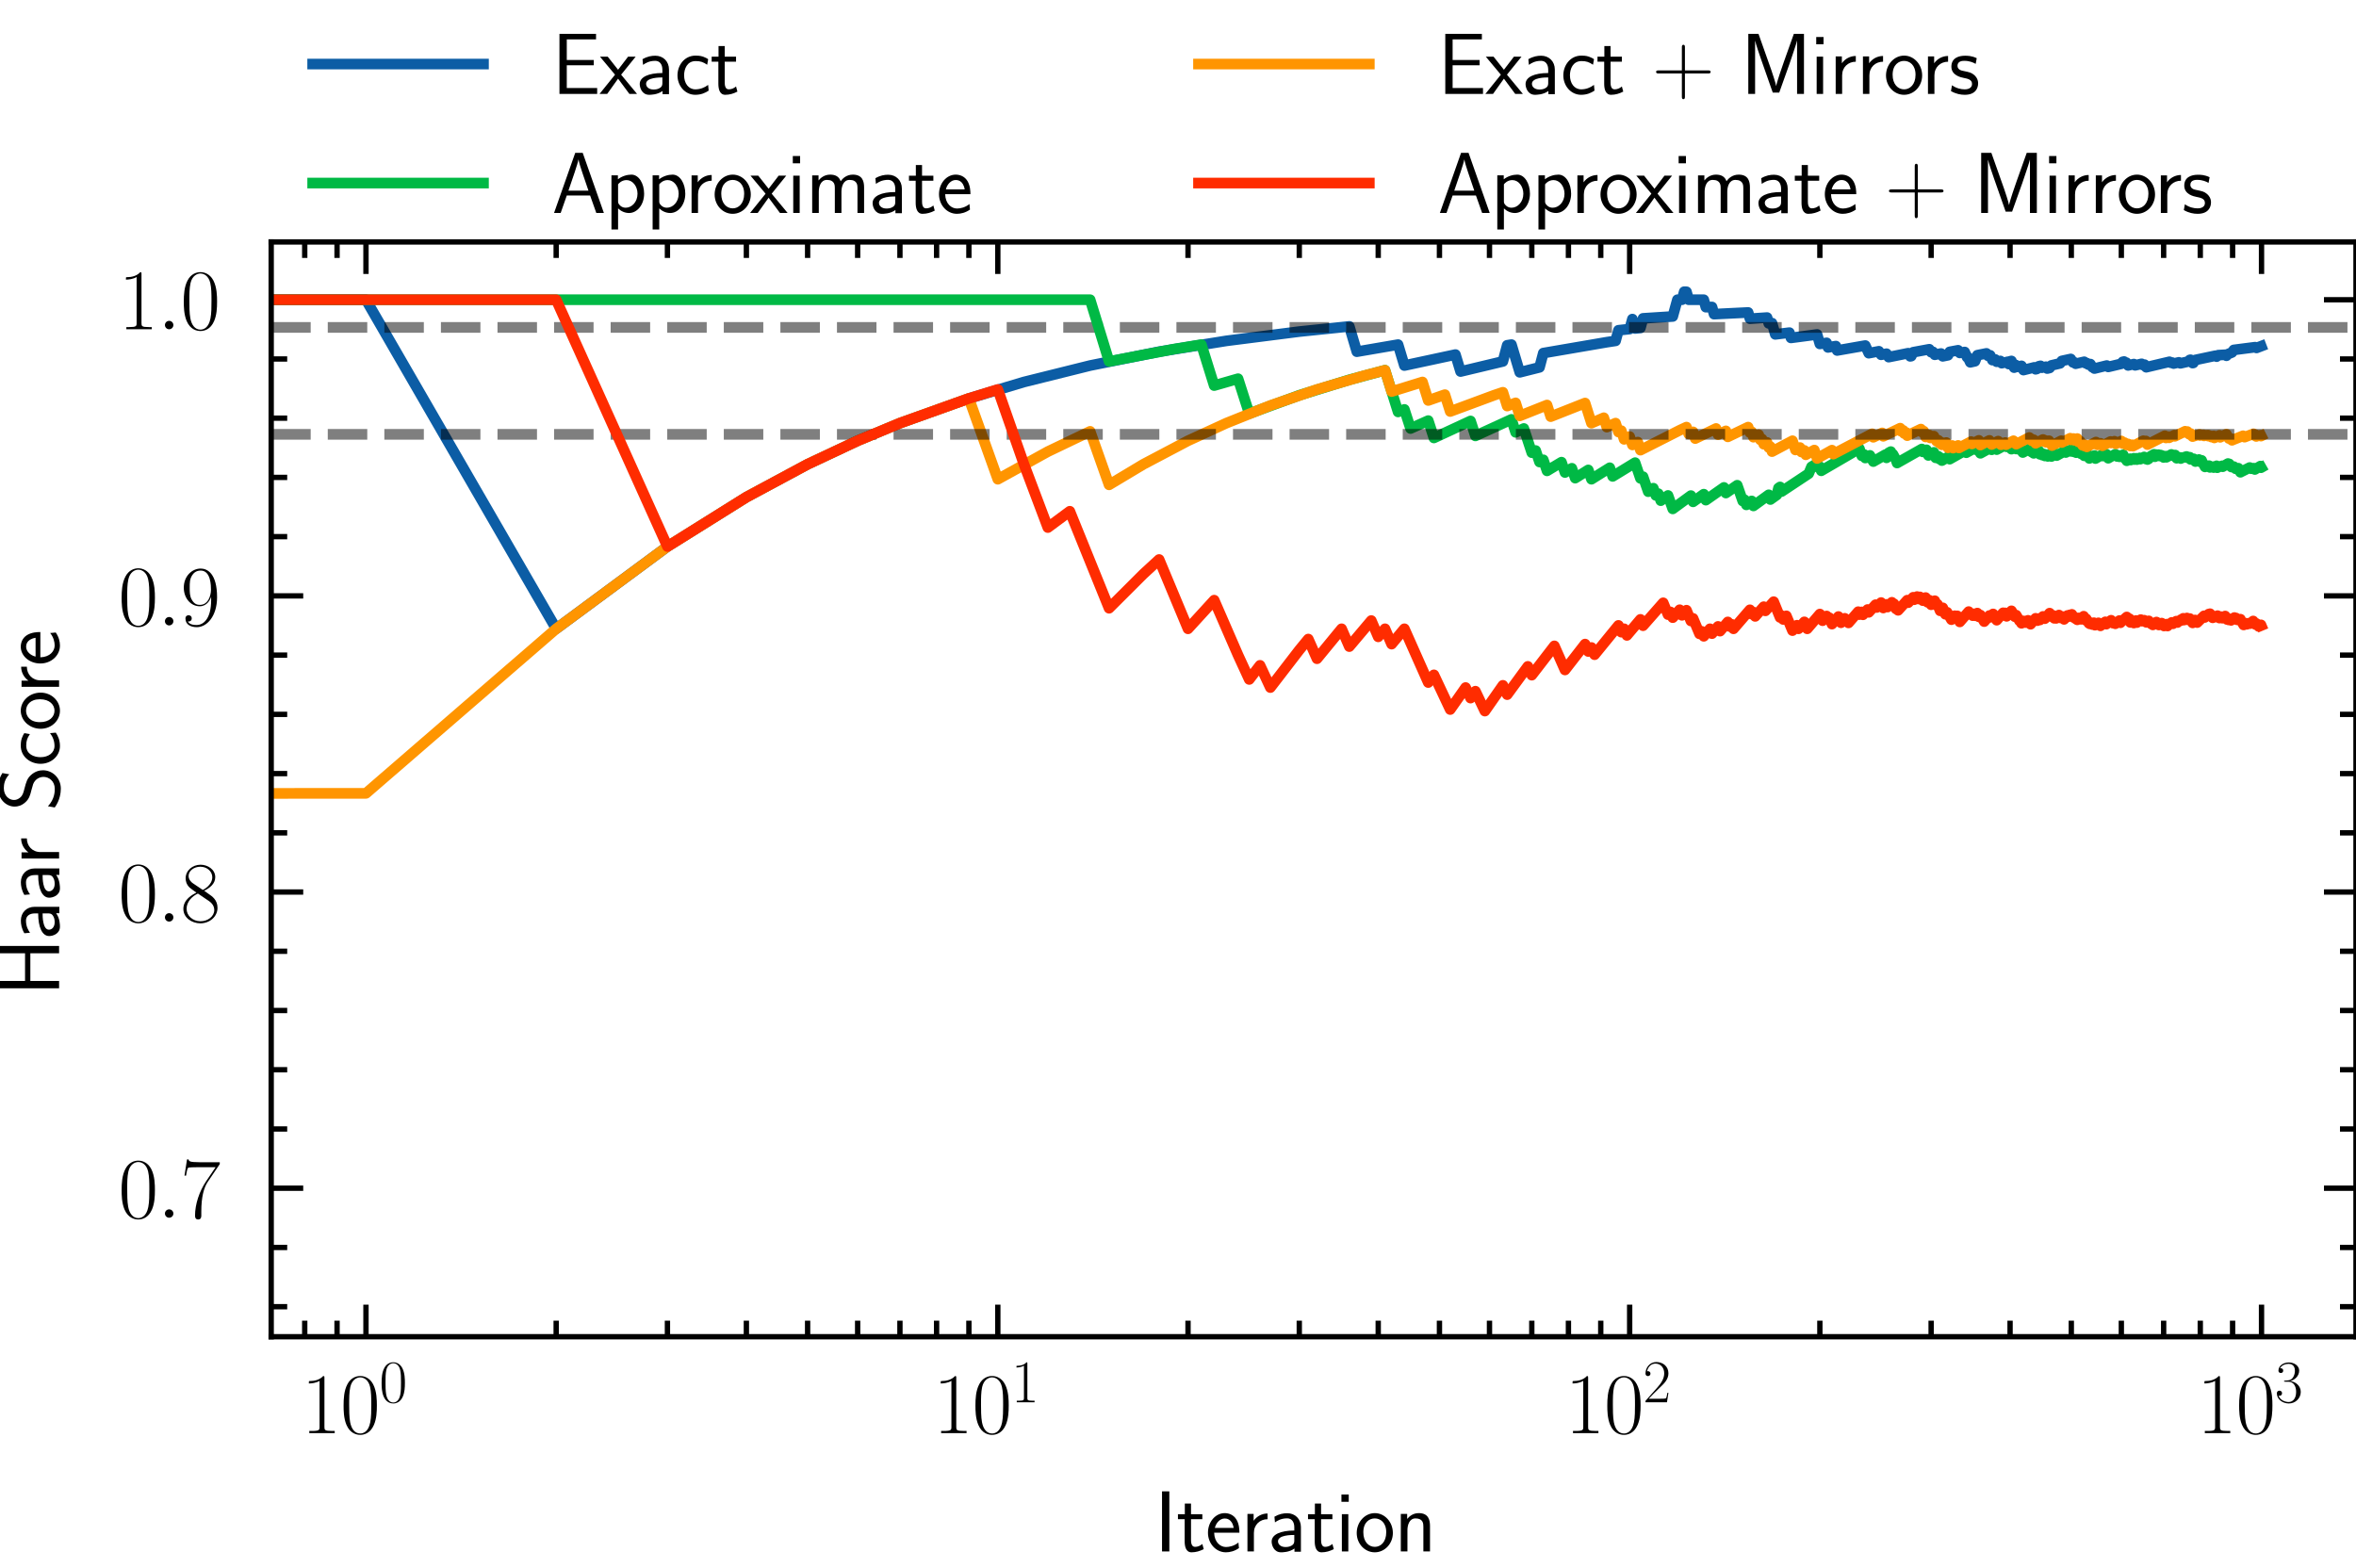 <?xml version="1.0" encoding="utf-8" standalone="no"?>
<!DOCTYPE svg PUBLIC "-//W3C//DTD SVG 1.1//EN"
  "http://www.w3.org/Graphics/SVG/1.1/DTD/svg11.dtd">
<svg xmlns:xlink="http://www.w3.org/1999/xlink" width="220.705pt" height="146.9pt" viewBox="0 0 220.705 146.9" xmlns="http://www.w3.org/2000/svg" version="1.1">
 <defs>
  <style type="text/css">*{stroke-linejoin: round; stroke-linecap: butt}</style>
 </defs>
 <g id="figure_1">
  <g id="patch_1">
   <path d="M 0 146.9
L 220.705 146.9
L 220.705 0
L 0 0
z
" style="fill: #ffffff"/>
  </g>
  <g id="axes_1">
   <g id="patch_2">
    <path d="M 25.405 125.231
L 220.705 125.231
L 220.705 22.667
L 25.405 22.667
z
" style="fill: #ffffff"/>
   </g>
   <g id="matplotlib.axis_1">
    <g id="xtick_1">
     <g id="line2d_1">
      <defs>
       <path id="md1d0ff2a62" d="M 0 0
L 0 -3
" style="stroke: #000000; stroke-width: 0.5"/>
      </defs>
      <g>
       <use xlink:href="#md1d0ff2a62" x="34.283" y="125.231" style="stroke: #000000; stroke-width: 0.5"/>
      </g>
     </g>
     <g id="line2d_2">
      <defs>
       <path id="mc78c28fc04" d="M 0 0
L 0 3
" style="stroke: #000000; stroke-width: 0.5"/>
      </defs>
      <g>
       <use xlink:href="#mc78c28fc04" x="34.283" y="22.667" style="stroke: #000000; stroke-width: 0.5"/>
      </g>
     </g>
     <g id="text_1">
      <!-- $\mathdefault{10^{0}}$ -->
      <g transform="translate(28.222 134.265) scale(0.08 -0.08)">
       <defs>
        <path id="CMR17-31" d="M 1702 4058
C 1702 4192 1696 4192 1606 4192
C 1357 3916 979 3827 621 3827
C 602 3827 570 3827 563 3808
C 557 3795 557 3782 557 3648
C 755 3648 1088 3686 1344 3839
L 1344 461
C 1344 236 1331 160 781 160
L 589 160
L 589 0
C 896 0 1216 0 1523 0
C 1830 0 2150 0 2458 0
L 2458 160
L 2266 160
C 1715 160 1702 230 1702 458
L 1702 4058
z
" transform="scale(0.016)"/>
        <path id="CMR17-30" d="M 2688 2025
C 2688 2416 2682 3080 2413 3591
C 2176 4039 1798 4198 1466 4198
C 1158 4198 768 4058 525 3597
C 269 3118 243 2524 243 2025
C 243 1661 250 1106 448 619
C 723 -39 1216 -128 1466 -128
C 1760 -128 2208 -7 2470 600
C 2662 1042 2688 1559 2688 2025
z
M 1466 -26
C 1056 -26 813 325 723 812
C 653 1188 653 1738 653 2096
C 653 2588 653 2997 736 3387
C 858 3929 1216 4096 1466 4096
C 1728 4096 2067 3923 2189 3400
C 2272 3036 2278 2607 2278 2096
C 2278 1680 2278 1169 2202 792
C 2067 95 1690 -26 1466 -26
z
" transform="scale(0.016)"/>
       </defs>
       <use xlink:href="#CMR17-31" transform="scale(0.996)"/>
       <use xlink:href="#CMR17-30" transform="translate(45.69 0) scale(0.996)"/>
       <use xlink:href="#CMR17-30" transform="translate(91.381 36.154) scale(0.697)"/>
      </g>
     </g>
    </g>
    <g id="xtick_2">
     <g id="line2d_3">
      <g>
       <use xlink:href="#md1d0ff2a62" x="93.473" y="125.231" style="stroke: #000000; stroke-width: 0.5"/>
      </g>
     </g>
     <g id="line2d_4">
      <g>
       <use xlink:href="#mc78c28fc04" x="93.473" y="22.667" style="stroke: #000000; stroke-width: 0.5"/>
      </g>
     </g>
     <g id="text_2">
      <!-- $\mathdefault{10^{1}}$ -->
      <g transform="translate(87.412 134.265) scale(0.08 -0.08)">
       <use xlink:href="#CMR17-31" transform="scale(0.996)"/>
       <use xlink:href="#CMR17-30" transform="translate(45.69 0) scale(0.996)"/>
       <use xlink:href="#CMR17-31" transform="translate(91.381 36.154) scale(0.697)"/>
      </g>
     </g>
    </g>
    <g id="xtick_3">
     <g id="line2d_5">
      <g>
       <use xlink:href="#md1d0ff2a62" x="152.663" y="125.231" style="stroke: #000000; stroke-width: 0.5"/>
      </g>
     </g>
     <g id="line2d_6">
      <g>
       <use xlink:href="#mc78c28fc04" x="152.663" y="22.667" style="stroke: #000000; stroke-width: 0.5"/>
      </g>
     </g>
     <g id="text_3">
      <!-- $\mathdefault{10^{2}}$ -->
      <g transform="translate(146.603 134.265) scale(0.08 -0.08)">
       <defs>
        <path id="CMR17-32" d="M 2669 989
L 2554 989
C 2490 536 2438 459 2413 420
C 2381 369 1920 369 1830 369
L 602 369
C 832 619 1280 1072 1824 1597
C 2214 1967 2669 2402 2669 3035
C 2669 3790 2067 4224 1395 4224
C 691 4224 262 3604 262 3030
C 262 2780 448 2748 525 2748
C 589 2748 781 2787 781 3010
C 781 3207 614 3264 525 3264
C 486 3264 448 3258 422 3245
C 544 3790 915 4058 1306 4058
C 1862 4058 2227 3617 2227 3035
C 2227 2479 1901 2000 1536 1584
L 262 146
L 262 0
L 2515 0
L 2669 989
z
" transform="scale(0.016)"/>
       </defs>
       <use xlink:href="#CMR17-31" transform="scale(0.996)"/>
       <use xlink:href="#CMR17-30" transform="translate(45.69 0) scale(0.996)"/>
       <use xlink:href="#CMR17-32" transform="translate(91.381 36.154) scale(0.697)"/>
      </g>
     </g>
    </g>
    <g id="xtick_4">
     <g id="line2d_7">
      <g>
       <use xlink:href="#md1d0ff2a62" x="211.854" y="125.231" style="stroke: #000000; stroke-width: 0.5"/>
      </g>
     </g>
     <g id="line2d_8">
      <g>
       <use xlink:href="#mc78c28fc04" x="211.854" y="22.667" style="stroke: #000000; stroke-width: 0.5"/>
      </g>
     </g>
     <g id="text_4">
      <!-- $\mathdefault{10^{3}}$ -->
      <g transform="translate(205.793 134.265) scale(0.08 -0.08)">
       <defs>
        <path id="CMR17-33" d="M 1414 2157
C 1984 2157 2234 1662 2234 1090
C 2234 320 1824 25 1453 25
C 1114 25 563 194 390 693
C 422 680 454 680 486 680
C 640 680 755 782 755 948
C 755 1133 614 1216 486 1216
C 378 1216 211 1165 211 926
C 211 335 787 -128 1466 -128
C 2176 -128 2720 430 2720 1085
C 2720 1707 2208 2157 1600 2227
C 2086 2328 2554 2756 2554 3329
C 2554 3820 2048 4179 1472 4179
C 890 4179 378 3829 378 3329
C 378 3110 544 3072 627 3072
C 762 3072 877 3155 877 3321
C 877 3486 762 3569 627 3569
C 602 3569 570 3569 544 3557
C 730 3959 1235 4032 1459 4032
C 1683 4032 2106 3925 2106 3320
C 2106 3143 2080 2828 1862 2550
C 1670 2304 1453 2304 1242 2284
C 1210 2284 1062 2269 1037 2269
C 992 2263 966 2257 966 2208
C 966 2163 973 2157 1101 2157
L 1414 2157
z
" transform="scale(0.016)"/>
       </defs>
       <use xlink:href="#CMR17-31" transform="scale(0.996)"/>
       <use xlink:href="#CMR17-30" transform="translate(45.69 0) scale(0.996)"/>
       <use xlink:href="#CMR17-33" transform="translate(91.381 36.154) scale(0.697)"/>
      </g>
     </g>
    </g>
    <g id="xtick_5">
     <g id="line2d_9">
      <defs>
       <path id="m225667b235" d="M 0 0
L 0 -1.5
" style="stroke: #000000; stroke-width: 0.5"/>
      </defs>
      <g>
       <use xlink:href="#m225667b235" x="28.546" y="125.231" style="stroke: #000000; stroke-width: 0.5"/>
      </g>
     </g>
     <g id="line2d_10">
      <defs>
       <path id="m3d866da923" d="M 0 0
L 0 1.5
" style="stroke: #000000; stroke-width: 0.5"/>
      </defs>
      <g>
       <use xlink:href="#m3d866da923" x="28.546" y="22.667" style="stroke: #000000; stroke-width: 0.5"/>
      </g>
     </g>
    </g>
    <g id="xtick_6">
     <g id="line2d_11">
      <g>
       <use xlink:href="#m225667b235" x="31.574" y="125.231" style="stroke: #000000; stroke-width: 0.5"/>
      </g>
     </g>
     <g id="line2d_12">
      <g>
       <use xlink:href="#m3d866da923" x="31.574" y="22.667" style="stroke: #000000; stroke-width: 0.5"/>
      </g>
     </g>
    </g>
    <g id="xtick_7">
     <g id="line2d_13">
      <g>
       <use xlink:href="#m225667b235" x="52.101" y="125.231" style="stroke: #000000; stroke-width: 0.5"/>
      </g>
     </g>
     <g id="line2d_14">
      <g>
       <use xlink:href="#m3d866da923" x="52.101" y="22.667" style="stroke: #000000; stroke-width: 0.5"/>
      </g>
     </g>
    </g>
    <g id="xtick_8">
     <g id="line2d_15">
      <g>
       <use xlink:href="#m225667b235" x="62.524" y="125.231" style="stroke: #000000; stroke-width: 0.5"/>
      </g>
     </g>
     <g id="line2d_16">
      <g>
       <use xlink:href="#m3d866da923" x="62.524" y="22.667" style="stroke: #000000; stroke-width: 0.5"/>
      </g>
     </g>
    </g>
    <g id="xtick_9">
     <g id="line2d_17">
      <g>
       <use xlink:href="#m225667b235" x="69.919" y="125.231" style="stroke: #000000; stroke-width: 0.5"/>
      </g>
     </g>
     <g id="line2d_18">
      <g>
       <use xlink:href="#m3d866da923" x="69.919" y="22.667" style="stroke: #000000; stroke-width: 0.5"/>
      </g>
     </g>
    </g>
    <g id="xtick_10">
     <g id="line2d_19">
      <g>
       <use xlink:href="#m225667b235" x="75.655" y="125.231" style="stroke: #000000; stroke-width: 0.5"/>
      </g>
     </g>
     <g id="line2d_20">
      <g>
       <use xlink:href="#m3d866da923" x="75.655" y="22.667" style="stroke: #000000; stroke-width: 0.5"/>
      </g>
     </g>
    </g>
    <g id="xtick_11">
     <g id="line2d_21">
      <g>
       <use xlink:href="#m225667b235" x="80.342" y="125.231" style="stroke: #000000; stroke-width: 0.5"/>
      </g>
     </g>
     <g id="line2d_22">
      <g>
       <use xlink:href="#m3d866da923" x="80.342" y="22.667" style="stroke: #000000; stroke-width: 0.5"/>
      </g>
     </g>
    </g>
    <g id="xtick_12">
     <g id="line2d_23">
      <g>
       <use xlink:href="#m225667b235" x="84.304" y="125.231" style="stroke: #000000; stroke-width: 0.5"/>
      </g>
     </g>
     <g id="line2d_24">
      <g>
       <use xlink:href="#m3d866da923" x="84.304" y="22.667" style="stroke: #000000; stroke-width: 0.5"/>
      </g>
     </g>
    </g>
    <g id="xtick_13">
     <g id="line2d_25">
      <g>
       <use xlink:href="#m225667b235" x="87.737" y="125.231" style="stroke: #000000; stroke-width: 0.5"/>
      </g>
     </g>
     <g id="line2d_26">
      <g>
       <use xlink:href="#m3d866da923" x="87.737" y="22.667" style="stroke: #000000; stroke-width: 0.5"/>
      </g>
     </g>
    </g>
    <g id="xtick_14">
     <g id="line2d_27">
      <g>
       <use xlink:href="#m225667b235" x="90.764" y="125.231" style="stroke: #000000; stroke-width: 0.5"/>
      </g>
     </g>
     <g id="line2d_28">
      <g>
       <use xlink:href="#m3d866da923" x="90.764" y="22.667" style="stroke: #000000; stroke-width: 0.5"/>
      </g>
     </g>
    </g>
    <g id="xtick_15">
     <g id="line2d_29">
      <g>
       <use xlink:href="#m225667b235" x="111.291" y="125.231" style="stroke: #000000; stroke-width: 0.5"/>
      </g>
     </g>
     <g id="line2d_30">
      <g>
       <use xlink:href="#m3d866da923" x="111.291" y="22.667" style="stroke: #000000; stroke-width: 0.5"/>
      </g>
     </g>
    </g>
    <g id="xtick_16">
     <g id="line2d_31">
      <g>
       <use xlink:href="#m225667b235" x="121.714" y="125.231" style="stroke: #000000; stroke-width: 0.5"/>
      </g>
     </g>
     <g id="line2d_32">
      <g>
       <use xlink:href="#m3d866da923" x="121.714" y="22.667" style="stroke: #000000; stroke-width: 0.5"/>
      </g>
     </g>
    </g>
    <g id="xtick_17">
     <g id="line2d_33">
      <g>
       <use xlink:href="#m225667b235" x="129.109" y="125.231" style="stroke: #000000; stroke-width: 0.5"/>
      </g>
     </g>
     <g id="line2d_34">
      <g>
       <use xlink:href="#m3d866da923" x="129.109" y="22.667" style="stroke: #000000; stroke-width: 0.5"/>
      </g>
     </g>
    </g>
    <g id="xtick_18">
     <g id="line2d_35">
      <g>
       <use xlink:href="#m225667b235" x="134.845" y="125.231" style="stroke: #000000; stroke-width: 0.5"/>
      </g>
     </g>
     <g id="line2d_36">
      <g>
       <use xlink:href="#m3d866da923" x="134.845" y="22.667" style="stroke: #000000; stroke-width: 0.5"/>
      </g>
     </g>
    </g>
    <g id="xtick_19">
     <g id="line2d_37">
      <g>
       <use xlink:href="#m225667b235" x="139.532" y="125.231" style="stroke: #000000; stroke-width: 0.5"/>
      </g>
     </g>
     <g id="line2d_38">
      <g>
       <use xlink:href="#m3d866da923" x="139.532" y="22.667" style="stroke: #000000; stroke-width: 0.5"/>
      </g>
     </g>
    </g>
    <g id="xtick_20">
     <g id="line2d_39">
      <g>
       <use xlink:href="#m225667b235" x="143.495" y="125.231" style="stroke: #000000; stroke-width: 0.5"/>
      </g>
     </g>
     <g id="line2d_40">
      <g>
       <use xlink:href="#m3d866da923" x="143.495" y="22.667" style="stroke: #000000; stroke-width: 0.5"/>
      </g>
     </g>
    </g>
    <g id="xtick_21">
     <g id="line2d_41">
      <g>
       <use xlink:href="#m225667b235" x="146.927" y="125.231" style="stroke: #000000; stroke-width: 0.5"/>
      </g>
     </g>
     <g id="line2d_42">
      <g>
       <use xlink:href="#m3d866da923" x="146.927" y="22.667" style="stroke: #000000; stroke-width: 0.5"/>
      </g>
     </g>
    </g>
    <g id="xtick_22">
     <g id="line2d_43">
      <g>
       <use xlink:href="#m225667b235" x="149.955" y="125.231" style="stroke: #000000; stroke-width: 0.5"/>
      </g>
     </g>
     <g id="line2d_44">
      <g>
       <use xlink:href="#m3d866da923" x="149.955" y="22.667" style="stroke: #000000; stroke-width: 0.5"/>
      </g>
     </g>
    </g>
    <g id="xtick_23">
     <g id="line2d_45">
      <g>
       <use xlink:href="#m225667b235" x="170.481" y="125.231" style="stroke: #000000; stroke-width: 0.5"/>
      </g>
     </g>
     <g id="line2d_46">
      <g>
       <use xlink:href="#m3d866da923" x="170.481" y="22.667" style="stroke: #000000; stroke-width: 0.5"/>
      </g>
     </g>
    </g>
    <g id="xtick_24">
     <g id="line2d_47">
      <g>
       <use xlink:href="#m225667b235" x="180.904" y="125.231" style="stroke: #000000; stroke-width: 0.5"/>
      </g>
     </g>
     <g id="line2d_48">
      <g>
       <use xlink:href="#m3d866da923" x="180.904" y="22.667" style="stroke: #000000; stroke-width: 0.5"/>
      </g>
     </g>
    </g>
    <g id="xtick_25">
     <g id="line2d_49">
      <g>
       <use xlink:href="#m225667b235" x="188.299" y="125.231" style="stroke: #000000; stroke-width: 0.5"/>
      </g>
     </g>
     <g id="line2d_50">
      <g>
       <use xlink:href="#m3d866da923" x="188.299" y="22.667" style="stroke: #000000; stroke-width: 0.5"/>
      </g>
     </g>
    </g>
    <g id="xtick_26">
     <g id="line2d_51">
      <g>
       <use xlink:href="#m225667b235" x="194.036" y="125.231" style="stroke: #000000; stroke-width: 0.5"/>
      </g>
     </g>
     <g id="line2d_52">
      <g>
       <use xlink:href="#m3d866da923" x="194.036" y="22.667" style="stroke: #000000; stroke-width: 0.5"/>
      </g>
     </g>
    </g>
    <g id="xtick_27">
     <g id="line2d_53">
      <g>
       <use xlink:href="#m225667b235" x="198.722" y="125.231" style="stroke: #000000; stroke-width: 0.5"/>
      </g>
     </g>
     <g id="line2d_54">
      <g>
       <use xlink:href="#m3d866da923" x="198.722" y="22.667" style="stroke: #000000; stroke-width: 0.5"/>
      </g>
     </g>
    </g>
    <g id="xtick_28">
     <g id="line2d_55">
      <g>
       <use xlink:href="#m225667b235" x="202.685" y="125.231" style="stroke: #000000; stroke-width: 0.5"/>
      </g>
     </g>
     <g id="line2d_56">
      <g>
       <use xlink:href="#m3d866da923" x="202.685" y="22.667" style="stroke: #000000; stroke-width: 0.5"/>
      </g>
     </g>
    </g>
    <g id="xtick_29">
     <g id="line2d_57">
      <g>
       <use xlink:href="#m225667b235" x="206.118" y="125.231" style="stroke: #000000; stroke-width: 0.5"/>
      </g>
     </g>
     <g id="line2d_58">
      <g>
       <use xlink:href="#m3d866da923" x="206.118" y="22.667" style="stroke: #000000; stroke-width: 0.5"/>
      </g>
     </g>
    </g>
    <g id="xtick_30">
     <g id="line2d_59">
      <g>
       <use xlink:href="#m225667b235" x="209.145" y="125.231" style="stroke: #000000; stroke-width: 0.5"/>
      </g>
     </g>
     <g id="line2d_60">
      <g>
       <use xlink:href="#m3d866da923" x="209.145" y="22.667" style="stroke: #000000; stroke-width: 0.5"/>
      </g>
     </g>
    </g>
    <g id="text_5">
     <!-- Iteration -->
     <g transform="translate(108.146 145.35) scale(0.08 -0.08)">
      <defs>
       <path id="CMSS17-49" d="M 1094 4416
L 557 4416
L 557 0
L 1094 0
L 1094 4416
z
" transform="scale(0.016)"/>
       <path id="CMSS17-74" d="M 1069 2368
L 1901 2368
L 1901 2737
L 1069 2737
L 1069 3520
L 614 3520
L 614 2737
L 109 2737
L 109 2368
L 602 2368
L 602 749
C 602 384 685 -64 1107 -64
C 1427 -64 1722 25 2003 172
L 1901 548
C 1747 414 1562 337 1363 337
C 1082 337 1069 696 1069 856
L 1069 2368
z
" transform="scale(0.016)"/>
       <path id="CMSS17-65" d="M 2502 1377
C 2502 1590 2490 2003 2285 2345
C 2061 2713 1696 2816 1421 2816
C 755 2816 192 2188 192 1375
C 192 582 774 -64 1510 -64
C 1798 -64 2150 19 2470 248
C 2470 274 2458 414 2451 420
C 2451 433 2432 630 2432 656
C 2125 407 1773 325 1517 325
C 1107 325 666 667 646 1377
L 2502 1377
z
M 698 1728
C 781 2084 1062 2421 1421 2421
C 1517 2421 1965 2421 2080 1728
L 698 1728
z
" transform="scale(0.016)"/>
       <path id="CMSS17-72" d="M 954 1363
C 954 1965 1395 2368 1958 2368
L 1958 2789
C 1549 2789 1165 2585 934 2253
L 934 2758
L 480 2758
L 480 0
L 954 0
L 954 1363
z
" transform="scale(0.016)"/>
       <path id="CMSS17-61" d="M 2406 1791
C 2406 2392 1978 2808 1402 2808
C 1120 2808 813 2757 461 2553
L 499 2135
C 659 2248 934 2432 1395 2432
C 1722 2432 1920 2180 1920 1782
L 1920 1536
C 896 1536 256 1238 256 726
C 256 461 416 -64 947 -64
C 1043 -64 1562 -64 1933 217
L 1933 -19
L 2406 -19
L 2406 1791
z
M 1920 816
C 1920 701 1920 548 1728 434
C 1562 325 1350 325 1261 325
C 941 325 723 511 723 744
C 723 1211 1722 1211 1920 1211
L 1920 816
z
" transform="scale(0.016)"/>
       <path id="CMSS17-69" d="M 979 4183
L 442 4183
L 442 3648
L 979 3648
L 979 4183
z
M 947 2739
L 474 2739
L 474 0
L 947 0
L 947 2739
z
" transform="scale(0.016)"/>
       <path id="CMSS17-6f" d="M 2829 1356
C 2829 2176 2221 2816 1504 2816
C 768 2816 173 2157 173 1356
C 173 544 787 -64 1498 -64
C 2227 -64 2829 563 2829 1356
z
M 1504 337
C 1050 337 659 709 659 1408
C 659 2151 1114 2427 1498 2427
C 1914 2427 2342 2126 2342 1408
C 2342 683 1926 337 1504 337
z
" transform="scale(0.016)"/>
       <path id="CMSS17-6e" d="M 2618 1877
C 2618 2283 2522 2816 1798 2816
C 1389 2816 1120 2606 941 2389
L 941 2758
L 474 2758
L 474 0
L 960 0
L 960 1559
C 960 1964 1114 2428 1549 2428
C 2112 2428 2131 2048 2131 1829
L 2131 0
L 2618 0
L 2618 1877
z
" transform="scale(0.016)"/>
      </defs>
      <use xlink:href="#CMSS17-49" transform="scale(0.996)"/>
      <use xlink:href="#CMSS17-74" transform="translate(25.784 0) scale(0.996)"/>
      <use xlink:href="#CMSS17-65" transform="translate(59.615 0) scale(0.996)"/>
      <use xlink:href="#CMSS17-72" transform="translate(101.254 0) scale(0.996)"/>
      <use xlink:href="#CMSS17-61" transform="translate(133.164 0) scale(0.996)"/>
      <use xlink:href="#CMSS17-74" transform="translate(178.086 0) scale(0.996)"/>
      <use xlink:href="#CMSS17-69" transform="translate(211.918 0) scale(0.996)"/>
      <use xlink:href="#CMSS17-6f" transform="translate(234.098 0) scale(0.996)"/>
      <use xlink:href="#CMSS17-6e" transform="translate(280.942 0) scale(0.996)"/>
     </g>
    </g>
   </g>
   <g id="matplotlib.axis_2">
    <g id="ytick_1">
     <g id="line2d_61">
      <defs>
       <path id="maf1839d5c4" d="M 0 0
L 3 0
" style="stroke: #000000; stroke-width: 0.5"/>
      </defs>
      <g>
       <use xlink:href="#maf1839d5c4" x="25.405" y="111.32" style="stroke: #000000; stroke-width: 0.5"/>
      </g>
     </g>
     <g id="line2d_62">
      <defs>
       <path id="m102b679578" d="M 0 0
L -3 0
" style="stroke: #000000; stroke-width: 0.5"/>
      </defs>
      <g>
       <use xlink:href="#m102b679578" x="220.705" y="111.32" style="stroke: #000000; stroke-width: 0.5"/>
      </g>
     </g>
     <g id="text_6">
      <!-- $\mathdefault{0.7}$ -->
      <g transform="translate(11.085 114.087) scale(0.08 -0.08)">
       <defs>
        <path id="CMMI12-3a" d="M 1178 307
C 1178 492 1024 619 870 619
C 685 619 557 466 557 313
C 557 128 710 0 864 0
C 1050 0 1178 153 1178 307
z
" transform="scale(0.016)"/>
        <path id="CMR17-37" d="M 2886 3941
L 2886 4081
L 1382 4081
C 634 4081 621 4165 595 4288
L 480 4288
L 294 3094
L 410 3094
C 429 3215 474 3540 550 3661
C 589 3712 1062 3712 1171 3712
L 2579 3712
L 1869 2661
C 1395 1954 1069 999 1069 165
C 1069 89 1069 -128 1299 -128
C 1530 -128 1530 89 1530 171
L 1530 465
C 1530 1508 1709 2196 2003 2636
L 2886 3941
z
" transform="scale(0.016)"/>
       </defs>
       <use xlink:href="#CMR17-30" transform="scale(0.996)"/>
       <use xlink:href="#CMMI12-3a" transform="translate(45.69 0) scale(0.996)"/>
       <use xlink:href="#CMR17-37" transform="translate(72.788 0) scale(0.996)"/>
      </g>
     </g>
    </g>
    <g id="ytick_2">
     <g id="line2d_63">
      <g>
       <use xlink:href="#maf1839d5c4" x="25.405" y="83.573" style="stroke: #000000; stroke-width: 0.5"/>
      </g>
     </g>
     <g id="line2d_64">
      <g>
       <use xlink:href="#m102b679578" x="220.705" y="83.573" style="stroke: #000000; stroke-width: 0.5"/>
      </g>
     </g>
     <g id="text_7">
      <!-- $\mathdefault{0.8}$ -->
      <g transform="translate(11.085 86.341) scale(0.08 -0.08)">
       <defs>
        <path id="CMR17-38" d="M 1741 2264
C 2144 2467 2554 2773 2554 3263
C 2554 3841 1990 4179 1472 4179
C 890 4179 378 3759 378 3180
C 378 3021 416 2747 666 2505
C 730 2442 998 2251 1171 2130
C 883 1983 211 1634 211 934
C 211 279 838 -128 1459 -128
C 2144 -128 2720 362 2720 1010
C 2720 1590 2330 1857 2074 2029
L 1741 2264
z
M 902 2822
C 851 2854 595 3051 595 3351
C 595 3739 998 4032 1459 4032
C 1965 4032 2336 3676 2336 3262
C 2336 2669 1670 2331 1638 2331
C 1632 2331 1626 2331 1574 2370
L 902 2822
z
M 2080 1519
C 2176 1449 2483 1240 2483 851
C 2483 381 2010 25 1472 25
C 890 25 448 438 448 940
C 448 1443 838 1862 1280 2060
L 2080 1519
z
" transform="scale(0.016)"/>
       </defs>
       <use xlink:href="#CMR17-30" transform="scale(0.996)"/>
       <use xlink:href="#CMMI12-3a" transform="translate(45.69 0) scale(0.996)"/>
       <use xlink:href="#CMR17-38" transform="translate(72.788 0) scale(0.996)"/>
      </g>
     </g>
    </g>
    <g id="ytick_3">
     <g id="line2d_65">
      <g>
       <use xlink:href="#maf1839d5c4" x="25.405" y="55.827" style="stroke: #000000; stroke-width: 0.5"/>
      </g>
     </g>
     <g id="line2d_66">
      <g>
       <use xlink:href="#m102b679578" x="220.705" y="55.827" style="stroke: #000000; stroke-width: 0.5"/>
      </g>
     </g>
     <g id="text_8">
      <!-- $\mathdefault{0.9}$ -->
      <g transform="translate(11.085 58.594) scale(0.08 -0.08)">
       <defs>
        <path id="CMR17-39" d="M 2253 1864
C 2253 464 1670 31 1190 31
C 1043 31 685 31 538 294
C 704 268 826 357 826 518
C 826 692 685 749 595 749
C 538 749 365 723 365 506
C 365 71 742 -128 1203 -128
C 1939 -128 2688 674 2688 2073
C 2688 3817 1971 4179 1485 4179
C 851 4179 243 3628 243 2778
C 243 1991 762 1408 1414 1408
C 1952 1408 2189 1903 2253 2112
L 2253 1864
z
M 1427 1510
C 1254 1510 1011 1542 813 1922
C 678 2169 678 2461 678 2771
C 678 3146 678 3405 858 3684
C 947 3817 1114 4032 1485 4032
C 2240 4032 2240 2885 2240 2632
C 2240 2182 2035 1510 1427 1510
z
" transform="scale(0.016)"/>
       </defs>
       <use xlink:href="#CMR17-30" transform="scale(0.996)"/>
       <use xlink:href="#CMMI12-3a" transform="translate(45.69 0) scale(0.996)"/>
       <use xlink:href="#CMR17-39" transform="translate(72.788 0) scale(0.996)"/>
      </g>
     </g>
    </g>
    <g id="ytick_4">
     <g id="line2d_67">
      <g>
       <use xlink:href="#maf1839d5c4" x="25.405" y="28.081" style="stroke: #000000; stroke-width: 0.5"/>
      </g>
     </g>
     <g id="line2d_68">
      <g>
       <use xlink:href="#m102b679578" x="220.705" y="28.081" style="stroke: #000000; stroke-width: 0.5"/>
      </g>
     </g>
     <g id="text_9">
      <!-- $\mathdefault{1.0}$ -->
      <g transform="translate(11.085 30.848) scale(0.08 -0.08)">
       <use xlink:href="#CMR17-31" transform="scale(0.996)"/>
       <use xlink:href="#CMMI12-3a" transform="translate(45.69 0) scale(0.996)"/>
       <use xlink:href="#CMR17-30" transform="translate(72.788 0) scale(0.996)"/>
      </g>
     </g>
    </g>
    <g id="ytick_5">
     <g id="line2d_69">
      <defs>
       <path id="maf79db74d5" d="M 0 0
L 1.5 0
" style="stroke: #000000; stroke-width: 0.5"/>
      </defs>
      <g>
       <use xlink:href="#maf79db74d5" x="25.405" y="122.418" style="stroke: #000000; stroke-width: 0.5"/>
      </g>
     </g>
     <g id="line2d_70">
      <defs>
       <path id="m7e06a87fb8" d="M 0 0
L -1.5 0
" style="stroke: #000000; stroke-width: 0.5"/>
      </defs>
      <g>
       <use xlink:href="#m7e06a87fb8" x="220.705" y="122.418" style="stroke: #000000; stroke-width: 0.5"/>
      </g>
     </g>
    </g>
    <g id="ytick_6">
     <g id="line2d_71">
      <g>
       <use xlink:href="#maf79db74d5" x="25.405" y="116.869" style="stroke: #000000; stroke-width: 0.5"/>
      </g>
     </g>
     <g id="line2d_72">
      <g>
       <use xlink:href="#m7e06a87fb8" x="220.705" y="116.869" style="stroke: #000000; stroke-width: 0.5"/>
      </g>
     </g>
    </g>
    <g id="ytick_7">
     <g id="line2d_73">
      <g>
       <use xlink:href="#maf79db74d5" x="25.405" y="105.771" style="stroke: #000000; stroke-width: 0.5"/>
      </g>
     </g>
     <g id="line2d_74">
      <g>
       <use xlink:href="#m7e06a87fb8" x="220.705" y="105.771" style="stroke: #000000; stroke-width: 0.5"/>
      </g>
     </g>
    </g>
    <g id="ytick_8">
     <g id="line2d_75">
      <g>
       <use xlink:href="#maf79db74d5" x="25.405" y="100.221" style="stroke: #000000; stroke-width: 0.5"/>
      </g>
     </g>
     <g id="line2d_76">
      <g>
       <use xlink:href="#m7e06a87fb8" x="220.705" y="100.221" style="stroke: #000000; stroke-width: 0.5"/>
      </g>
     </g>
    </g>
    <g id="ytick_9">
     <g id="line2d_77">
      <g>
       <use xlink:href="#maf79db74d5" x="25.405" y="94.672" style="stroke: #000000; stroke-width: 0.5"/>
      </g>
     </g>
     <g id="line2d_78">
      <g>
       <use xlink:href="#m7e06a87fb8" x="220.705" y="94.672" style="stroke: #000000; stroke-width: 0.5"/>
      </g>
     </g>
    </g>
    <g id="ytick_10">
     <g id="line2d_79">
      <g>
       <use xlink:href="#maf79db74d5" x="25.405" y="89.123" style="stroke: #000000; stroke-width: 0.5"/>
      </g>
     </g>
     <g id="line2d_80">
      <g>
       <use xlink:href="#m7e06a87fb8" x="220.705" y="89.123" style="stroke: #000000; stroke-width: 0.5"/>
      </g>
     </g>
    </g>
    <g id="ytick_11">
     <g id="line2d_81">
      <g>
       <use xlink:href="#maf79db74d5" x="25.405" y="78.024" style="stroke: #000000; stroke-width: 0.5"/>
      </g>
     </g>
     <g id="line2d_82">
      <g>
       <use xlink:href="#m7e06a87fb8" x="220.705" y="78.024" style="stroke: #000000; stroke-width: 0.5"/>
      </g>
     </g>
    </g>
    <g id="ytick_12">
     <g id="line2d_83">
      <g>
       <use xlink:href="#maf79db74d5" x="25.405" y="72.475" style="stroke: #000000; stroke-width: 0.5"/>
      </g>
     </g>
     <g id="line2d_84">
      <g>
       <use xlink:href="#m7e06a87fb8" x="220.705" y="72.475" style="stroke: #000000; stroke-width: 0.5"/>
      </g>
     </g>
    </g>
    <g id="ytick_13">
     <g id="line2d_85">
      <g>
       <use xlink:href="#maf79db74d5" x="25.405" y="66.926" style="stroke: #000000; stroke-width: 0.5"/>
      </g>
     </g>
     <g id="line2d_86">
      <g>
       <use xlink:href="#m7e06a87fb8" x="220.705" y="66.926" style="stroke: #000000; stroke-width: 0.5"/>
      </g>
     </g>
    </g>
    <g id="ytick_14">
     <g id="line2d_87">
      <g>
       <use xlink:href="#maf79db74d5" x="25.405" y="61.376" style="stroke: #000000; stroke-width: 0.5"/>
      </g>
     </g>
     <g id="line2d_88">
      <g>
       <use xlink:href="#m7e06a87fb8" x="220.705" y="61.376" style="stroke: #000000; stroke-width: 0.5"/>
      </g>
     </g>
    </g>
    <g id="ytick_15">
     <g id="line2d_89">
      <g>
       <use xlink:href="#maf79db74d5" x="25.405" y="50.278" style="stroke: #000000; stroke-width: 0.5"/>
      </g>
     </g>
     <g id="line2d_90">
      <g>
       <use xlink:href="#m7e06a87fb8" x="220.705" y="50.278" style="stroke: #000000; stroke-width: 0.5"/>
      </g>
     </g>
    </g>
    <g id="ytick_16">
     <g id="line2d_91">
      <g>
       <use xlink:href="#maf79db74d5" x="25.405" y="44.728" style="stroke: #000000; stroke-width: 0.5"/>
      </g>
     </g>
     <g id="line2d_92">
      <g>
       <use xlink:href="#m7e06a87fb8" x="220.705" y="44.728" style="stroke: #000000; stroke-width: 0.5"/>
      </g>
     </g>
    </g>
    <g id="ytick_17">
     <g id="line2d_93">
      <g>
       <use xlink:href="#maf79db74d5" x="25.405" y="39.179" style="stroke: #000000; stroke-width: 0.5"/>
      </g>
     </g>
     <g id="line2d_94">
      <g>
       <use xlink:href="#m7e06a87fb8" x="220.705" y="39.179" style="stroke: #000000; stroke-width: 0.5"/>
      </g>
     </g>
    </g>
    <g id="ytick_18">
     <g id="line2d_95">
      <g>
       <use xlink:href="#maf79db74d5" x="25.405" y="33.63" style="stroke: #000000; stroke-width: 0.5"/>
      </g>
     </g>
     <g id="line2d_96">
      <g>
       <use xlink:href="#m7e06a87fb8" x="220.705" y="33.63" style="stroke: #000000; stroke-width: 0.5"/>
      </g>
     </g>
    </g>
    <g id="text_10">
     <!-- Haar Score -->
     <g transform="translate(5.535 93.307) rotate(-90) scale(0.08 -0.08)">
      <defs>
       <path id="CMSS17-48" d="M 3674 4416
L 3136 4416
L 3136 2501
L 1101 2501
L 1101 4416
L 563 4416
L 563 0
L 1101 0
L 1101 2112
L 3136 2112
L 3136 0
L 3674 0
L 3674 4416
z
" transform="scale(0.016)"/>
       <path id="CMSS17-53" d="M 2797 4169
C 2515 4334 2208 4480 1690 4480
C 864 4480 333 3879 333 3266
C 333 3025 403 2753 653 2475
C 902 2196 1184 2121 1542 2033
C 1690 1994 1939 1924 1984 1906
C 2342 1767 2515 1444 2515 1140
C 2515 742 2202 318 1645 318
C 1453 318 890 318 358 819
L 269 318
C 794 -64 1363 -128 1651 -128
C 2438 -128 3002 488 3002 1186
C 3002 1440 2925 1763 2656 2061
C 2394 2347 2163 2410 1638 2549
C 1338 2626 1146 2677 986 2873
C 877 3013 819 3146 819 3317
C 819 3673 1126 4060 1690 4060
C 1971 4060 2336 4002 2707 3660
L 2797 4169
z
" transform="scale(0.016)"/>
       <path id="CMSS17-63" d="M 2464 2541
C 2464 2585 2170 2714 2093 2739
C 1882 2816 1613 2816 1542 2816
C 710 2816 211 2093 211 1363
C 211 595 768 -64 1517 -64
C 1946 -64 2253 76 2502 242
L 2464 664
C 2189 453 1869 337 1523 337
C 1024 337 698 774 698 1369
C 698 1831 909 2414 1549 2414
C 1901 2414 2099 2343 2394 2145
L 2464 2541
z
" transform="scale(0.016)"/>
      </defs>
      <use xlink:href="#CMSS17-48" transform="scale(0.996)"/>
      <use xlink:href="#CMSS17-61" transform="translate(66.062 0) scale(0.996)"/>
      <use xlink:href="#CMSS17-61" transform="translate(110.983 0) scale(0.996)"/>
      <use xlink:href="#CMSS17-72" transform="translate(153.303 0) scale(0.996)"/>
      <use xlink:href="#CMSS17-53" transform="translate(216.442 0) scale(0.996)"/>
      <use xlink:href="#CMSS17-63" transform="translate(268.49 0) scale(0.996)"/>
      <use xlink:href="#CMSS17-6f" transform="translate(310.129 0) scale(0.996)"/>
      <use xlink:href="#CMSS17-72" transform="translate(354.37 0) scale(0.996)"/>
      <use xlink:href="#CMSS17-65" transform="translate(386.28 0) scale(0.996)"/>
     </g>
    </g>
   </g>
   <g id="line2d_97">
    <path d="M -1 28.081
L 34.283 28.081
L 52.101 58.91
L 62.524 51.203
L 69.919 46.578
L 75.655 43.495
L 80.342 41.293
L 84.304 39.642
L 90.764 37.329
L 95.923 35.788
L 102.122 34.246
L 108.583 32.948
L 114.884 31.934
L 121.714 31.064
L 126.401 30.58
L 127.105 32.948
L 130.968 32.285
L 131.559 34.246
L 136.343 33.219
L 136.824 34.807
L 140.786 33.861
L 141.191 32.349
L 141.59 32.285
L 142.369 34.881
L 144.219 34.415
L 144.573 33.08
L 150.52 32.059
L 151.345 31.934
L 151.614 30.941
L 152.663 30.828
L 152.919 29.894
L 153.172 30.774
L 153.672 30.723
L 153.917 29.826
L 156.699 29.648
L 157.135 28.081
L 157.563 28.081
L 157.775 27.329
L 157.985 27.335
L 158.193 28.081
L 159.605 28.081
L 159.8 28.776
L 160.378 28.761
L 160.568 29.431
L 163.763 29.274
L 163.929 29.859
L 165.536 29.752
L 165.692 30.296
L 165.999 30.27
L 166.304 31.326
L 167.63 31.164
L 167.773 31.657
L 170.223 31.334
L 170.481 32.222
L 171.116 32.121
L 171.241 32.549
L 171.979 32.423
L 172.1 32.835
L 174.736 32.373
L 175.061 33.09
L 176.011 32.909
L 176.218 33.239
L 176.727 33.139
L 176.927 33.458
L 178.761 33.089
L 178.946 33.385
L 179.039 33.366
L 179.222 33
L 180.732 32.72
L 180.904 32.997
L 181.075 32.964
L 181.245 33.236
L 181.83 33.12
L 181.995 33.382
L 182.483 33.283
L 182.644 32.963
L 183.432 32.816
L 183.587 33.065
L 184.046 32.977
L 184.273 33.473
L 184.348 33.458
L 184.571 33.944
L 185.013 33.845
L 185.232 33.277
L 186.086 33.107
L 186.226 33.33
L 186.434 33.288
L 186.64 33.738
L 186.913 33.679
L 187.048 33.891
L 187.384 33.816
L 187.516 34.025
L 188.106 33.89
L 188.171 34.107
L 188.299 33.847
L 188.428 33.818
L 188.682 34.443
L 188.809 34.186
L 188.934 34.381
L 189.369 34.276
L 189.554 34.671
L 190.574 34.415
L 190.691 34.597
L 190.808 34.567
L 190.982 34.316
L 191.155 34.274
L 191.27 34.452
L 191.668 34.354
L 191.78 34.529
L 192.004 34.473
L 192.17 34.233
L 192.986 34.041
L 193.146 33.813
L 193.984 33.63
L 194.189 33.953
L 194.291 33.93
L 194.444 34.077
L 195.241 33.894
L 195.388 34.036
L 195.485 34.014
L 195.63 34.154
L 195.823 34.109
L 196.014 34.406
L 196.062 34.394
L 196.204 34.529
L 197.359 34.246
L 197.494 34.376
L 198.722 34.082
L 198.851 33.899
L 198.978 33.871
L 199.105 33.994
L 199.189 33.974
L 199.357 34.236
L 199.895 34.109
L 200.017 34.227
L 200.621 34.084
L 200.74 34.199
L 200.898 34.162
L 201.055 34.406
L 203.23 33.893
L 203.373 33.99
L 203.48 33.965
L 203.622 34.06
L 204.113 33.947
L 204.252 34.04
L 205.001 33.869
L 205.135 33.719
L 205.202 33.704
L 205.401 34.017
L 205.467 34.002
L 205.631 33.729
L 207.524 33.328
L 207.646 33.412
L 207.797 33.273
L 208.538 33.23
L 208.568 33.33
L 208.626 33.213
L 209.088 33.019
L 209.259 32.782
L 211.256 32.525
L 211.387 32.597
L 211.828 32.428
L 211.828 32.428
" clip-path="url(#pc847d2ecc8)" style="fill: none; stroke: #0c5da5; stroke-linecap: square"/>
   </g>
   <g id="line2d_98">
    <path d="M 25.405 30.676
L 220.705 30.676
" clip-path="url(#pc847d2ecc8)" style="fill: none; stroke-dasharray: 3.7,1.6; stroke-dashoffset: 0; stroke: #000000; stroke-opacity: 0.5"/>
   </g>
   <g id="line2d_99">
    <path d="M -1 28.081
L 102.122 28.081
L 103.896 33.861
L 109.972 32.705
L 112.545 32.285
L 113.741 36.123
L 115.978 35.48
L 117.027 38.752
L 121.714 37.031
L 126.401 35.58
L 129.744 34.687
L 130.968 38.591
L 131.559 38.357
L 132.137 40.144
L 133.796 39.406
L 134.326 41.029
L 137.758 39.439
L 138.213 40.838
L 141.59 39.291
L 141.982 40.504
L 142.749 40.144
L 143.495 42.41
L 143.859 42.211
L 144.219 43.284
L 144.573 43.079
L 144.923 44.112
L 146.276 43.3
L 146.604 44.266
L 147.246 43.871
L 147.562 44.795
L 148.786 44.027
L 149.083 44.897
L 150.798 43.823
L 151.073 44.631
L 153.172 43.346
L 153.672 44.817
L 153.917 44.659
L 154.403 46.064
L 154.879 45.737
L 155.113 46.412
L 155.346 46.248
L 155.577 46.906
L 156.256 46.419
L 156.699 47.676
L 158.399 46.431
L 158.604 47.015
L 159.605 46.298
L 159.8 46.856
L 161.496 45.666
L 161.677 46.19
L 162.741 45.461
L 163.257 46.943
L 163.427 46.82
L 163.595 47.299
L 164.094 46.932
L 164.259 47.398
L 165.692 46.357
L 165.846 46.798
L 166.454 46.363
L 166.604 45.723
L 166.753 45.621
L 166.901 46.05
L 169.432 44.374
L 169.698 43.732
L 170.223 43.418
L 170.353 43.804
L 170.481 43.725
L 170.61 44.106
L 173.962 42.155
L 174.186 42.034
L 174.407 42.705
L 174.627 42.581
L 174.736 42.91
L 175.168 42.664
L 175.275 42.986
L 175.381 42.924
L 175.487 43.243
L 176.626 42.589
L 176.727 42.893
L 176.927 42.42
L 177.127 42.31
L 177.226 42.609
L 177.324 42.554
L 177.618 43.088
L 177.715 43.379
L 177.812 43.322
L 180.033 42.065
L 180.121 42.334
L 180.209 42.285
L 180.472 42.141
L 180.646 42.668
L 180.732 42.619
L 181.16 42.38
L 181.329 42.891
L 181.413 42.843
L 181.581 42.747
L 181.664 42.998
L 181.747 42.95
L 181.83 42.902
L 181.912 43.151
L 181.995 43.103
L 182.563 42.775
L 182.644 43.017
L 182.723 42.97
L 183.818 42.352
L 183.894 42.036
L 183.97 42.268
L 184.046 42.226
L 184.122 42.184
L 184.197 42.414
L 184.273 42.372
L 185.086 41.928
L 185.159 42.149
L 185.232 42.11
L 185.304 42.07
L 185.52 42.468
L 186.503 41.929
L 186.572 42.139
L 186.64 42.101
L 186.981 41.917
L 187.048 42.123
L 187.116 42.087
L 187.911 41.661
L 187.976 41.86
L 188.041 41.826
L 188.235 41.723
L 188.428 42.08
L 188.809 41.875
L 188.871 42.067
L 188.934 42.033
L 189.122 41.931
L 189.184 42.121
L 189.246 42.087
L 189.308 42.054
L 189.492 42.394
L 190.099 42.061
L 190.159 42.243
L 190.218 42.211
L 190.278 42.178
L 190.337 42.359
L 190.397 42.326
L 190.456 42.293
L 190.515 42.472
L 190.574 42.439
L 190.982 42.214
L 191.098 42.564
L 191.155 42.532
L 191.27 42.468
L 191.327 42.641
L 191.384 42.609
L 191.498 42.545
L 191.555 42.716
L 191.611 42.684
L 191.78 42.589
L 191.836 42.758
L 191.892 42.726
L 192.115 42.6
L 192.17 42.768
L 192.225 42.736
L 192.335 42.476
L 192.39 42.643
L 192.445 42.612
L 192.609 42.52
L 192.663 42.684
L 192.717 42.653
L 193.464 42.237
L 193.516 42.396
L 193.569 42.367
L 193.984 42.139
L 194.036 42.295
L 194.087 42.267
L 194.24 42.183
L 194.291 42.338
L 194.342 42.31
L 194.444 42.254
L 194.494 42.407
L 194.545 42.379
L 194.795 42.241
L 194.945 42.515
L 195.093 42.432
L 195.241 42.702
L 195.29 42.675
L 195.533 42.537
L 195.727 42.948
L 195.775 42.92
L 196.204 42.675
L 196.298 42.96
L 196.392 42.906
L 196.949 42.589
L 196.995 42.727
L 197.086 42.675
L 197.313 42.547
L 197.494 42.93
L 197.539 42.904
L 198.159 42.551
L 198.334 42.766
L 198.507 42.668
L 198.55 42.798
L 198.637 42.749
L 198.893 42.603
L 199.063 42.964
L 199.105 42.939
L 199.147 42.915
L 199.231 43.168
L 199.315 43.119
L 199.565 42.974
L 199.607 43.099
L 199.689 43.051
L 199.895 42.932
L 199.936 43.055
L 200.017 43.007
L 200.139 42.937
L 200.18 43.059
L 200.261 43.012
L 200.462 42.896
L 200.502 43.017
L 200.581 42.97
L 200.859 42.811
L 201.016 43.003
L 201.133 42.935
L 201.172 43.052
L 201.25 43.007
L 201.289 42.985
L 201.444 42.757
L 201.788 42.562
L 201.864 42.791
L 201.94 42.748
L 201.978 42.591
L 202.053 42.684
L 202.203 42.599
L 202.24 42.712
L 202.315 42.67
L 202.389 42.628
L 202.427 42.74
L 202.501 42.698
L 202.538 42.677
L 202.685 42.858
L 202.904 42.732
L 202.941 42.842
L 203.013 42.801
L 203.409 42.576
L 203.445 42.684
L 203.516 42.644
L 203.764 42.631
L 203.904 42.929
L 203.939 42.909
L 204.252 42.854
L 204.287 42.958
L 204.355 42.918
L 204.833 42.767
L 204.867 42.869
L 204.934 42.83
L 205.135 42.835
L 205.202 43.037
L 205.268 42.998
L 205.5 42.983
L 205.664 43.241
L 205.989 43.05
L 206.021 43.148
L 206.053 43.244
L 206.15 43.188
L 206.246 43.131
L 206.278 43.228
L 206.564 43.741
L 206.94 43.626
L 207.033 43.792
L 207.095 43.755
L 207.341 43.715
L 207.372 43.807
L 207.463 43.751
L 207.646 43.64
L 207.676 43.731
L 207.706 43.821
L 207.797 43.766
L 208.185 43.637
L 208.215 43.726
L 208.303 43.672
L 208.713 43.426
L 208.742 43.513
L 208.771 43.599
L 208.829 43.461
L 208.858 43.547
L 208.945 43.599
L 209.031 43.753
L 209.088 43.718
L 209.259 43.717
L 209.429 43.918
L 209.682 43.864
L 209.877 44.244
L 209.905 44.226
L 210.751 43.801
L 210.885 43.911
L 211.124 43.86
L 211.229 43.984
L 211.256 43.968
L 211.751 43.665
L 211.776 43.742
L 211.802 43.819
L 211.828 43.804
" clip-path="url(#pc847d2ecc8)" style="fill: none; stroke: #00b945; stroke-linecap: square"/>
   </g>
   <g id="line2d_100">
    <path d="M -1 74.352
L 34.283 74.325
L 52.101 58.91
L 62.524 51.203
L 69.919 46.578
L 75.655 43.495
L 80.342 41.293
L 84.304 39.642
L 90.764 37.329
L 93.473 44.897
L 98.16 42.31
L 102.122 40.412
L 103.896 45.422
L 107.113 43.495
L 111.291 41.293
L 114.884 39.642
L 119.005 37.99
L 123.373 36.489
L 127.791 35.195
L 129.744 34.687
L 130.363 36.684
L 133.255 35.788
L 133.796 37.518
L 135.354 36.974
L 135.853 38.551
L 139.957 37.031
L 140.786 36.751
L 141.191 38.041
L 141.982 37.744
L 142.369 38.962
L 144.923 37.946
L 145.268 39.033
L 148.486 37.76
L 149.083 39.642
L 150.239 39.139
L 150.52 40.015
L 151.345 39.642
L 151.614 40.476
L 151.88 40.349
L 152.144 41.16
L 152.663 40.901
L 152.919 41.682
L 153.423 41.42
L 153.672 42.174
L 157.35 40.31
L 157.985 40.015
L 158.193 40.659
L 158.604 40.461
L 158.807 41.087
L 160.756 40.144
L 160.943 40.723
L 161.677 40.369
L 161.858 40.926
L 163.763 40.015
L 163.929 40.531
L 164.094 40.452
L 164.259 40.959
L 164.745 40.719
L 164.905 41.212
L 165.065 41.131
L 165.223 41.615
L 165.536 41.452
L 165.692 41.926
L 165.846 41.844
L 165.999 42.31
L 167.915 41.293
L 168.198 42.155
L 168.616 41.929
L 168.754 42.347
L 169.027 42.197
L 169.163 42.607
L 169.962 42.165
L 170.223 42.953
L 171.613 42.174
L 171.736 42.546
L 175.275 40.693
L 175.381 40.641
L 175.487 40.968
L 176.32 40.559
L 176.422 40.875
L 178.005 40.114
L 178.1 40.412
L 178.196 40.367
L 178.291 40.322
L 178.386 40.616
L 178.48 40.57
L 178.574 40.524
L 178.668 40.814
L 178.761 40.768
L 179.944 40.2
L 180.033 40.476
L 180.121 40.433
L 180.209 40.391
L 180.385 40.935
L 180.472 40.891
L 180.732 40.763
L 180.818 41.029
L 180.904 40.986
L 181.16 40.859
L 181.413 41.336
L 181.581 41.25
L 181.664 41.506
L 181.747 41.463
L 181.83 41.42
L 181.912 41.673
L 181.995 41.63
L 182.321 41.459
L 182.483 41.954
L 182.563 41.911
L 182.883 41.74
L 182.962 41.982
L 183.041 41.94
L 183.432 41.731
L 183.51 41.968
L 183.587 41.926
L 184.646 41.369
L 184.72 41.596
L 184.793 41.557
L 185.376 41.256
L 185.52 41.697
L 185.591 41.659
L 186.365 41.258
L 186.572 41.645
L 187.183 41.328
L 187.25 41.533
L 187.317 41.499
L 187.384 41.464
L 187.45 41.668
L 187.516 41.633
L 187.846 41.461
L 187.911 41.661
L 187.976 41.627
L 188.619 41.293
L 188.682 41.488
L 188.745 41.455
L 188.809 41.422
L 188.871 41.615
L 188.934 41.582
L 190.099 40.986
L 190.159 41.171
L 190.218 41.14
L 190.278 41.11
L 190.337 41.293
L 190.397 41.263
L 190.515 41.202
L 190.691 41.533
L 191.384 41.176
L 191.441 41.351
L 191.498 41.322
L 191.611 41.264
L 191.668 41.438
L 191.724 41.409
L 191.948 41.293
L 192.115 41.606
L 192.17 41.577
L 192.225 41.746
L 192.28 41.717
L 193.093 41.293
L 193.146 41.457
L 193.2 41.429
L 193.933 41.055
L 193.984 41.214
L 194.036 41.188
L 194.24 41.084
L 194.291 41.241
L 194.342 41.215
L 194.595 41.087
L 194.695 41.396
L 194.745 41.37
L 194.845 41.319
L 195.093 41.723
L 195.241 41.645
L 195.29 41.796
L 195.388 41.744
L 195.436 41.718
L 195.485 41.867
L 195.582 41.815
L 196.345 41.414
L 196.486 41.677
L 196.532 41.652
L 196.765 41.53
L 196.949 41.764
L 197.718 41.362
L 197.762 41.499
L 197.851 41.452
L 198.072 41.338
L 198.203 41.585
L 198.247 41.562
L 198.722 41.315
L 198.851 41.556
L 198.893 41.533
L 199.021 41.467
L 199.189 41.682
L 199.357 41.593
L 199.399 41.721
L 199.482 41.677
L 199.524 41.655
L 199.565 41.783
L 199.648 41.739
L 199.772 41.673
L 199.813 41.799
L 199.895 41.755
L 200.78 41.293
L 200.819 41.415
L 200.898 41.374
L 201.016 41.313
L 201.172 41.653
L 201.211 41.632
L 202.795 40.824
L 202.904 41.032
L 202.941 41.013
L 203.158 40.905
L 203.194 41.016
L 203.266 40.98
L 203.693 40.768
L 203.728 40.877
L 203.799 40.842
L 204.697 40.404
L 204.731 40.51
L 204.799 40.477
L 204.9 40.428
L 204.934 40.533
L 205.102 40.693
L 205.235 40.627
L 205.268 40.731
L 205.401 40.903
L 205.434 40.887
L 206.053 40.698
L 206.085 40.798
L 206.182 40.75
L 206.437 40.739
L 206.469 40.838
L 206.564 40.791
L 206.846 40.764
L 206.877 40.861
L 206.971 40.814
L 207.126 40.849
L 207.157 40.945
L 207.249 40.899
L 207.372 40.838
L 207.402 40.932
L 207.433 41.027
L 207.524 40.981
L 207.917 40.786
L 207.947 40.878
L 207.977 40.971
L 208.066 40.926
L 208.568 40.678
L 208.597 40.769
L 208.8 41.085
L 209.002 41.087
L 209.088 41.249
L 209.145 41.22
L 210.126 40.827
L 210.263 40.956
L 211.097 40.641
L 211.176 40.792
L 211.229 40.766
L 211.308 40.727
L 211.334 40.808
L 211.361 40.89
L 211.439 40.851
L 211.776 40.777
L 211.802 40.857
L 211.828 40.844
" clip-path="url(#pc847d2ecc8)" style="fill: none; stroke: #ff9500; stroke-linecap: square"/>
   </g>
   <g id="line2d_101">
    <path d="M 25.405 40.693
L 220.705 40.693
" clip-path="url(#pc847d2ecc8)" style="fill: none; stroke-dasharray: 3.7,1.6; stroke-dashoffset: 0; stroke: #000000; stroke-opacity: 0.5"/>
   </g>
   <g id="line2d_102">
    <path d="M -1 28.081
L 52.101 28.081
L 62.524 51.203
L 69.919 46.578
L 75.655 43.495
L 80.342 41.293
L 84.304 39.642
L 90.764 37.329
L 93.473 36.489
L 95.923 43.495
L 98.16 49.424
L 100.217 47.899
L 103.896 56.983
L 107.113 53.772
L 108.583 52.42
L 111.291 58.91
L 113.741 56.229
L 115.978 61.376
L 117.027 63.653
L 118.035 62.335
L 119.005 64.415
L 121.714 60.899
L 122.557 59.873
L 123.373 61.713
L 125.677 58.91
L 126.401 60.576
L 128.458 58.139
L 129.109 59.662
L 129.744 58.91
L 130.363 60.344
L 131.559 58.91
L 133.796 63.943
L 134.326 63.226
L 135.853 66.472
L 137.295 64.415
L 137.758 65.4
L 138.213 64.757
L 139.1 66.617
L 140.786 64.209
L 141.191 65.076
L 143.125 62.433
L 143.495 63.252
L 145.609 60.511
L 146.604 62.764
L 148.486 60.344
L 148.786 61.036
L 149.083 60.662
L 149.377 61.335
L 151.614 58.592
L 151.88 59.225
L 152.144 58.91
L 152.405 59.527
L 153.672 58.029
L 153.917 58.619
L 155.805 56.476
L 156.256 57.581
L 156.479 57.329
L 156.699 57.865
L 157.35 57.126
L 157.563 57.646
L 157.985 57.17
L 158.399 58.176
L 158.604 57.939
L 159.209 59.384
L 159.408 59.145
L 159.605 59.611
L 160.187 58.91
L 160.378 59.363
L 160.943 58.688
L 161.128 59.13
L 161.858 58.268
L 162.037 58.697
L 162.215 58.488
L 162.391 58.91
L 163.929 57.131
L 164.094 57.535
L 164.259 57.349
L 164.422 57.747
L 165.223 56.842
L 165.38 57.228
L 166.152 56.371
L 166.753 57.847
L 166.901 57.677
L 167.049 58.034
L 167.341 57.698
L 167.915 59.079
L 168.338 58.577
L 168.477 58.91
L 169.027 58.261
L 169.298 58.91
L 170.481 57.53
L 170.737 58.151
L 171.116 57.713
L 171.241 58.016
L 171.366 57.872
L 171.613 58.47
L 172.221 57.763
L 172.46 58.342
L 172.814 57.929
L 172.931 58.212
L 173.048 58.077
L 173.164 58.357
L 174.074 57.308
L 174.186 57.581
L 174.407 57.329
L 174.517 57.598
L 174.953 57.104
L 175.061 57.368
L 175.698 56.654
L 175.803 56.913
L 176.218 56.453
L 176.422 56.96
L 176.727 56.622
L 176.827 56.871
L 177.226 56.429
L 177.324 56.674
L 177.423 56.565
L 177.618 57.049
L 177.715 56.94
L 177.812 57.178
L 178.668 56.229
L 178.761 56.461
L 179.222 55.958
L 179.314 56.186
L 179.586 55.892
L 179.676 56.117
L 179.855 55.923
L 179.944 56.146
L 180.033 56.049
L 180.121 56.27
L 180.385 55.984
L 180.559 56.419
L 180.732 56.229
L 180.904 56.657
L 181.245 56.282
L 181.413 56.701
L 181.497 56.608
L 181.747 57.225
L 181.995 56.946
L 182.24 57.548
L 182.321 57.456
L 182.402 57.364
L 182.803 58.054
L 183.12 57.688
L 183.198 57.879
L 183.276 57.789
L 183.354 57.699
L 183.587 58.264
L 183.664 58.174
L 184.422 57.301
L 184.646 57.581
L 184.72 57.497
L 184.793 57.677
L 184.867 57.592
L 184.94 57.509
L 185.013 57.687
L 185.086 57.604
L 185.232 57.438
L 185.376 57.79
L 185.448 57.708
L 185.52 57.625
L 185.875 58.234
L 186.365 57.667
L 186.434 57.835
L 186.503 57.756
L 186.709 57.52
L 187.048 58.103
L 187.649 57.412
L 187.714 57.573
L 187.78 57.498
L 187.846 57.423
L 187.976 57.742
L 188.041 57.667
L 188.428 57.227
L 188.745 57.776
L 188.871 57.632
L 189.184 58.167
L 189.246 58.095
L 189.369 58.394
L 189.431 58.321
L 189.554 58.178
L 189.615 58.325
L 189.676 58.254
L 189.737 58.183
L 189.797 58.33
L 189.858 58.259
L 189.979 58.118
L 190.218 58.482
L 190.691 57.929
L 190.866 58.144
L 191.04 57.942
L 191.098 58.082
L 191.155 58.015
L 191.384 57.75
L 191.555 57.961
L 192.004 57.445
L 192.225 57.788
L 192.335 57.661
L 192.445 57.928
L 192.5 57.865
L 192.554 57.802
L 192.609 57.934
L 192.663 57.871
L 192.879 57.623
L 192.986 57.884
L 193.04 57.823
L 193.093 57.761
L 193.146 57.891
L 193.2 57.829
L 193.253 57.768
L 193.358 58.025
L 193.411 57.964
L 193.673 57.662
L 193.725 57.789
L 193.777 57.729
L 193.881 57.61
L 193.933 57.736
L 193.984 57.677
L 194.087 57.559
L 194.291 57.874
L 194.342 57.815
L 194.494 58.003
L 194.545 57.945
L 194.595 58.067
L 194.645 58.008
L 194.745 57.892
L 194.795 58.014
L 194.845 57.956
L 194.895 57.898
L 194.945 58.019
L 194.994 57.961
L 195.192 57.733
L 195.339 58.091
L 195.388 58.034
L 195.436 57.977
L 195.679 58.39
L 195.727 58.334
L 195.775 58.45
L 195.823 58.393
L 195.871 58.337
L 196.014 58.511
L 196.156 58.343
L 196.204 58.457
L 196.251 58.571
L 196.298 58.515
L 196.579 58.352
L 196.765 58.633
L 197.223 58.257
L 197.313 58.476
L 197.359 58.423
L 197.762 58.111
L 197.939 58.381
L 198.115 58.332
L 198.159 58.438
L 198.203 58.387
L 198.55 58.135
L 198.637 58.344
L 198.679 58.293
L 199.231 57.803
L 199.399 58.06
L 199.482 57.964
L 199.565 58.314
L 199.607 58.266
L 199.772 58.22
L 199.895 58.371
L 200.099 58.132
L 200.139 58.23
L 200.18 58.328
L 200.261 58.233
L 200.542 58.05
L 200.661 58.196
L 200.701 58.15
L 200.859 58.107
L 201.055 58.301
L 201.289 58.167
L 201.521 58.45
L 201.636 58.452
L 201.674 58.544
L 201.75 58.454
L 202.015 58.278
L 202.24 58.552
L 202.501 58.378
L 202.722 58.646
L 202.977 58.475
L 203.05 58.65
L 203.122 58.564
L 203.445 58.312
L 203.552 58.442
L 203.587 58.4
L 203.869 58.196
L 203.974 58.324
L 204.009 58.283
L 204.321 58.043
L 204.355 58.127
L 204.424 58.047
L 204.527 57.927
L 204.561 58.01
L 204.595 58.093
L 204.663 58.014
L 204.867 57.9
L 204.934 58.064
L 205.001 57.985
L 205.135 57.95
L 205.401 58.356
L 205.631 58.086
L 205.664 58.166
L 205.827 58.326
L 206.469 57.695
L 206.532 57.849
L 206.595 57.776
L 206.909 57.529
L 206.94 57.605
L 207.002 57.534
L 207.033 57.498
L 207.064 57.574
L 207.28 57.88
L 207.494 57.742
L 207.524 57.817
L 207.585 57.747
L 207.736 57.681
L 207.917 57.905
L 208.036 57.767
L 208.066 57.839
L 208.185 57.915
L 208.45 57.715
L 208.626 58.037
L 208.655 58.003
L 208.742 58.006
L 208.771 58.077
L 208.829 58.009
L 208.945 57.979
L 209.002 58.119
L 209.059 58.052
L 209.316 57.856
L 209.429 57.929
L 209.458 57.896
L 209.486 57.964
L 209.57 58.069
L 209.598 58.036
L 209.682 58.039
L 209.794 58.109
L 209.877 58.012
L 209.905 58.079
L 210.181 58.548
L 210.399 58.389
L 210.481 58.488
L 210.508 58.456
L 210.643 58.393
L 210.778 58.428
L 211.071 58.18
L 211.282 58.501
L 211.308 58.47
L 211.361 58.408
L 211.387 58.471
L 211.595 58.692
L 211.802 58.54
L 211.828 58.602
L 211.828 58.602
" clip-path="url(#pc847d2ecc8)" style="fill: none; stroke: #ff2c00; stroke-linecap: square"/>
   </g>
   <g id="patch_3">
    <path d="M 25.405 125.231
L 25.405 22.667
" style="fill: none; stroke: #000000; stroke-width: 0.5; stroke-linejoin: miter; stroke-linecap: square"/>
   </g>
   <g id="patch_4">
    <path d="M 220.705 125.231
L 220.705 22.667
" style="fill: none; stroke: #000000; stroke-width: 0.5; stroke-linejoin: miter; stroke-linecap: square"/>
   </g>
   <g id="patch_5">
    <path d="M 25.405 125.231
L 220.705 125.231
" style="fill: none; stroke: #000000; stroke-width: 0.5; stroke-linejoin: miter; stroke-linecap: square"/>
   </g>
   <g id="patch_6">
    <path d="M 25.405 22.667
L 220.705 22.667
" style="fill: none; stroke: #000000; stroke-width: 0.5; stroke-linejoin: miter; stroke-linecap: square"/>
   </g>
   <g id="legend_1">
    <g id="line2d_103">
     <path d="M 29.291 6
L 37.291 6
L 45.291 6
" style="fill: none; stroke: #0c5da5; stroke-linecap: square"/>
    </g>
    <g id="text_11">
     <!-- Exact -->
     <g transform="translate(51.691 8.8) scale(0.08 -0.08)">
      <defs>
       <path id="CMSS17-45" d="M 1958 433
C 1446 433 1216 433 1101 433
L 1101 2107
L 3085 2107
L 3085 2496
L 1101 2496
L 1101 4009
L 1926 4009
C 2003 4009 2080 4009 2157 4009
L 3251 4009
L 3251 4416
L 563 4416
L 563 0
L 3334 0
L 3334 433
L 1958 433
z
" transform="scale(0.016)"/>
       <path id="CMSS17-78" d="M 1587 1414
L 2656 2739
L 2099 2739
L 1363 1777
L 602 2739
L 32 2739
L 1139 1414
L 0 0
L 563 0
L 1363 1121
L 2195 0
L 2758 0
L 1587 1414
z
" transform="scale(0.016)"/>
      </defs>
      <use xlink:href="#CMSS17-45" transform="scale(0.996)"/>
      <use xlink:href="#CMSS17-78" transform="translate(55.892 0) scale(0.996)"/>
      <use xlink:href="#CMSS17-61" transform="translate(98.892 0) scale(0.996)"/>
      <use xlink:href="#CMSS17-63" transform="translate(143.814 0) scale(0.996)"/>
      <use xlink:href="#CMSS17-74" transform="translate(185.453 0) scale(0.996)"/>
     </g>
    </g>
    <g id="line2d_104">
     <path d="M 29.291 17.15
L 37.291 17.15
L 45.291 17.15
" style="fill: none; stroke: #00b945; stroke-linecap: square"/>
    </g>
    <g id="text_12">
     <!-- Approximate -->
     <g transform="translate(51.691 19.95) scale(0.08 -0.08)">
      <defs>
       <path id="CMSS17-41" d="M 2272 4416
L 1722 4416
L 166 0
L 653 0
L 1101 1280
L 2816 1280
L 3270 0
L 3827 0
L 2272 4416
z
M 2694 1637
L 1222 1637
C 1530 2528 1914 3638 1958 3925
L 1965 3925
C 2010 3663 2138 3281 2246 2956
L 2694 1637
z
" transform="scale(0.016)"/>
       <path id="CMSS17-70" d="M 966 333
C 1178 129 1466 -5 1773 -5
C 2368 -5 2880 603 2880 1412
C 2880 2159 2496 2816 1946 2816
C 1626 2816 1242 2702 954 2472
L 954 2765
L 480 2765
L 480 -1216
L 966 -1216
L 966 333
z
M 966 2100
C 1018 2176 1235 2415 1587 2415
C 2035 2415 2394 1960 2394 1412
C 2394 787 1958 384 1530 384
C 1402 384 1267 415 1139 523
C 966 674 966 768 966 857
L 966 2100
z
" transform="scale(0.016)"/>
       <path id="CMSS17-6d" d="M 4288 1877
C 4288 2308 4179 2816 3462 2816
C 2982 2816 2694 2516 2566 2331
C 2451 2670 2182 2816 1798 2816
C 1363 2816 1088 2568 941 2389
L 941 2758
L 474 2758
L 474 0
L 960 0
L 960 1559
C 960 1939 1101 2428 1555 2428
C 2138 2428 2138 2016 2138 1829
L 2138 0
L 2624 0
L 2624 1559
C 2624 1939 2765 2428 3219 2428
C 3802 2428 3802 2016 3802 1829
L 3802 0
L 4288 0
L 4288 1877
z
" transform="scale(0.016)"/>
      </defs>
      <use xlink:href="#CMSS17-41" transform="scale(0.996)"/>
      <use xlink:href="#CMSS17-70" transform="translate(62.218 0) scale(0.996)"/>
      <use xlink:href="#CMSS17-70" transform="translate(110.423 0) scale(0.996)"/>
      <use xlink:href="#CMSS17-72" transform="translate(156.025 0) scale(0.996)"/>
      <use xlink:href="#CMSS17-6f" transform="translate(187.935 0) scale(0.996)"/>
      <use xlink:href="#CMSS17-78" transform="translate(232.176 0) scale(0.996)"/>
      <use xlink:href="#CMSS17-69" transform="translate(275.176 0) scale(0.996)"/>
      <use xlink:href="#CMSS17-6d" transform="translate(297.357 0) scale(0.996)"/>
      <use xlink:href="#CMSS17-61" transform="translate(371.586 0) scale(0.996)"/>
      <use xlink:href="#CMSS17-74" transform="translate(416.508 0) scale(0.996)"/>
      <use xlink:href="#CMSS17-65" transform="translate(450.34 0) scale(0.996)"/>
     </g>
    </g>
    <g id="line2d_105">
     <path d="M 112.274 6
L 120.274 6
L 128.274 6
" style="fill: none; stroke: #ff9500; stroke-linecap: square"/>
    </g>
    <g id="text_13">
     <!-- Exact + Mirrors -->
     <g transform="translate(134.674 8.8) scale(0.08 -0.08)">
      <defs>
       <path id="CMSS17-2b" d="M 2451 1505
L 4141 1505
C 4230 1505 4339 1505 4339 1613
C 4339 1728 4237 1728 4141 1728
L 2451 1728
L 2451 3413
C 2451 3502 2451 3611 2342 3611
C 2227 3611 2227 3509 2227 3413
L 2227 1728
L 531 1728
C 442 1728 333 1728 333 1620
C 333 1505 435 1505 531 1505
L 2227 1505
L 2227 -186
C 2227 -275 2227 -384 2336 -384
C 2451 -384 2451 -282 2451 -186
L 2451 1505
z
" transform="scale(0.016)"/>
       <path id="CMSS17-4d" d="M 3194 2371
L 2886 1473
C 2835 1307 2662 791 2624 587
L 2618 587
C 2598 715 2560 849 2458 1174
C 2400 1365 2336 1562 2272 1741
L 1325 4416
L 576 4416
L 576 0
L 1075 0
L 1075 3900
L 1082 3900
C 1082 3894 1139 3613 1530 2499
L 2374 96
L 2848 96
L 3610 2231
C 3661 2378 3821 2843 3891 3066
C 3955 3257 4115 3728 4154 3913
L 4160 3913
L 4160 0
L 4666 0
L 4666 4416
L 3923 4416
L 3194 2371
z
" transform="scale(0.016)"/>
       <path id="CMSS17-73" d="M 2061 2627
C 1683 2807 1389 2807 1197 2807
C 742 2807 198 2648 198 2003
C 198 1359 902 1218 1094 1179
C 1389 1122 1715 1058 1715 740
C 1715 337 1254 337 1171 337
C 915 337 563 407 243 638
L 166 210
C 531 0 883 -64 1178 -64
C 1965 -64 2163 416 2163 781
C 2163 1094 1984 1305 1862 1401
C 1651 1568 1574 1587 1050 1696
C 960 1709 646 1779 646 2066
C 646 2432 1050 2432 1139 2432
C 1555 2432 1811 2303 1984 2208
L 2061 2627
z
" transform="scale(0.016)"/>
      </defs>
      <use xlink:href="#CMSS17-45" transform="scale(0.996)"/>
      <use xlink:href="#CMSS17-78" transform="translate(55.892 0) scale(0.996)"/>
      <use xlink:href="#CMSS17-61" transform="translate(98.892 0) scale(0.996)"/>
      <use xlink:href="#CMSS17-63" transform="translate(143.814 0) scale(0.996)"/>
      <use xlink:href="#CMSS17-74" transform="translate(185.453 0) scale(0.996)"/>
      <use xlink:href="#CMSS17-2b" transform="translate(250.514 0) scale(0.996)"/>
      <use xlink:href="#CMSS17-4d" transform="translate(354.611 0) scale(0.996)"/>
      <use xlink:href="#CMSS17-69" transform="translate(436.287 0) scale(0.996)"/>
      <use xlink:href="#CMSS17-72" transform="translate(458.467 0) scale(0.996)"/>
      <use xlink:href="#CMSS17-72" transform="translate(490.377 0) scale(0.996)"/>
      <use xlink:href="#CMSS17-6f" transform="translate(522.287 0) scale(0.996)"/>
      <use xlink:href="#CMSS17-72" transform="translate(566.528 0) scale(0.996)"/>
      <use xlink:href="#CMSS17-73" transform="translate(598.438 0) scale(0.996)"/>
     </g>
    </g>
    <g id="line2d_106">
     <path d="M 112.274 17.15
L 120.274 17.15
L 128.274 17.15
" style="fill: none; stroke: #ff2c00; stroke-linecap: square"/>
    </g>
    <g id="text_14">
     <!-- Approximate + Mirrors -->
     <g transform="translate(134.674 19.95) scale(0.08 -0.08)">
      <use xlink:href="#CMSS17-41" transform="scale(0.996)"/>
      <use xlink:href="#CMSS17-70" transform="translate(62.218 0) scale(0.996)"/>
      <use xlink:href="#CMSS17-70" transform="translate(110.423 0) scale(0.996)"/>
      <use xlink:href="#CMSS17-72" transform="translate(156.025 0) scale(0.996)"/>
      <use xlink:href="#CMSS17-6f" transform="translate(187.935 0) scale(0.996)"/>
      <use xlink:href="#CMSS17-78" transform="translate(232.176 0) scale(0.996)"/>
      <use xlink:href="#CMSS17-69" transform="translate(275.176 0) scale(0.996)"/>
      <use xlink:href="#CMSS17-6d" transform="translate(297.357 0) scale(0.996)"/>
      <use xlink:href="#CMSS17-61" transform="translate(371.586 0) scale(0.996)"/>
      <use xlink:href="#CMSS17-74" transform="translate(416.508 0) scale(0.996)"/>
      <use xlink:href="#CMSS17-65" transform="translate(450.34 0) scale(0.996)"/>
      <use xlink:href="#CMSS17-2b" transform="translate(523.208 0) scale(0.996)"/>
      <use xlink:href="#CMSS17-4d" transform="translate(627.305 0) scale(0.996)"/>
      <use xlink:href="#CMSS17-69" transform="translate(708.981 0) scale(0.996)"/>
      <use xlink:href="#CMSS17-72" transform="translate(731.162 0) scale(0.996)"/>
      <use xlink:href="#CMSS17-72" transform="translate(763.071 0) scale(0.996)"/>
      <use xlink:href="#CMSS17-6f" transform="translate(794.981 0) scale(0.996)"/>
      <use xlink:href="#CMSS17-72" transform="translate(839.222 0) scale(0.996)"/>
      <use xlink:href="#CMSS17-73" transform="translate(871.132 0) scale(0.996)"/>
     </g>
    </g>
   </g>
  </g>
 </g>
 <defs>
  <clipPath id="pc847d2ecc8">
   <rect x="25.405" y="22.667" width="195.3" height="102.564"/>
  </clipPath>
 </defs>
</svg>
